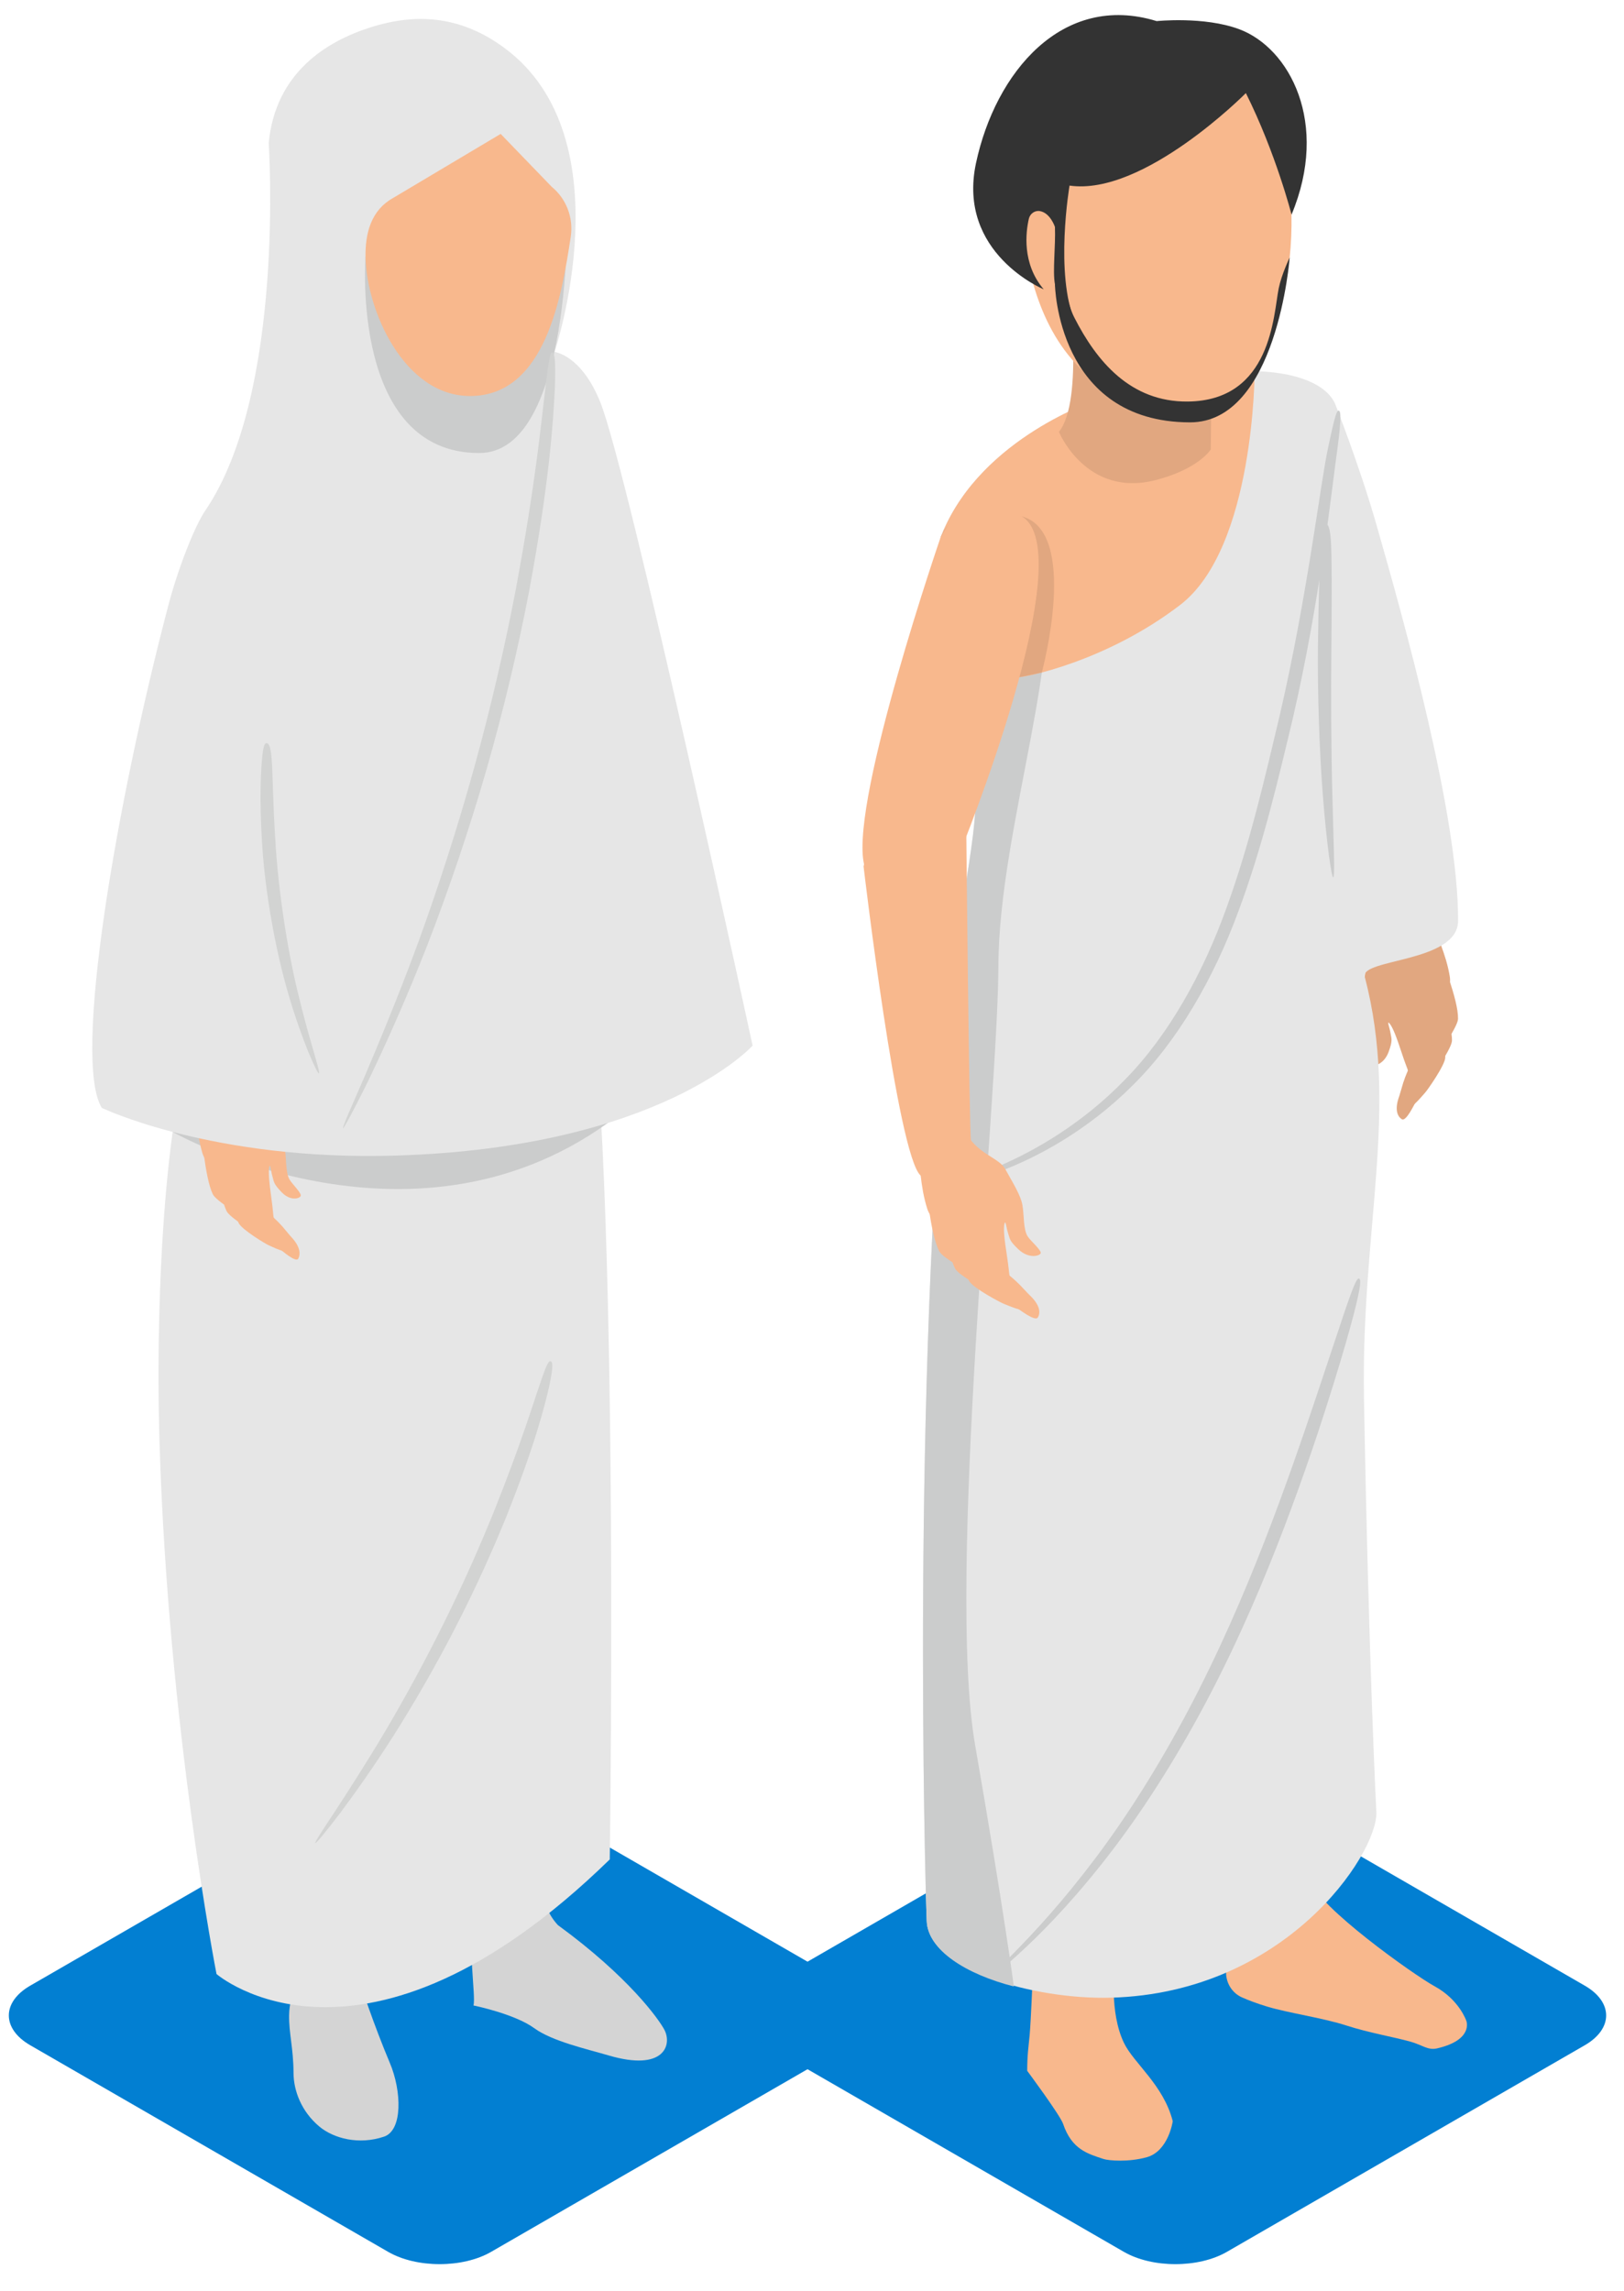 <svg width="56" height="79" viewBox="0 0 56 79" fill="none" xmlns="http://www.w3.org/2000/svg">
<path d="M29.279 68.476C30.26 69.043 30.26 69.961 29.279 70.529L16.937 77.654C15.956 78.221 14.364 78.221 13.383 77.654L1.041 70.529C0.059 69.961 0.059 69.043 1.041 68.476L13.383 61.35C14.364 60.784 15.956 60.784 16.937 61.35L29.279 68.476Z" fill="#027FD2"/>
<path d="M54.649 68.476C55.63 69.043 55.63 69.961 54.649 70.529L42.308 77.654C41.327 78.221 39.734 78.221 38.753 77.654L26.412 70.529C25.429 69.961 25.429 69.043 26.412 68.476L38.753 61.35C39.734 60.784 41.327 60.784 42.308 61.35L54.649 68.476Z" fill="#027FD2"/>
<path d="M17.219 14.765C17.219 14.765 17.647 13.713 19.123 13.709C20.579 13.705 21.03 20.421 21.026 22.453C21.026 22.453 18.975 24.881 18.17 23.323C17.17 21.392 17.219 14.765 17.219 14.765Z" fill="#BCBDBE"/>
<path d="M21.562 31.639C21.562 32.559 20.999 32.913 20.984 33.395C20.971 33.861 20.923 34.365 21.016 34.692C21.111 35.017 21.34 35.42 21.307 35.693C21.284 35.885 21.11 36.321 21.195 36.372C21.28 36.424 21.594 36.34 21.736 35.936C21.876 35.536 21.83 35.488 21.802 35.296C21.774 35.105 21.671 34.843 21.772 34.972C21.874 35.1 21.999 35.452 22.139 35.911C22.28 36.371 22.348 36.508 22.348 36.552C22.35 36.58 22.29 36.681 22.2 36.973C22.15 37.14 22.103 37.341 22.079 37.411C21.918 37.876 22.023 38.108 22.16 38.197C22.298 38.288 22.566 37.667 22.607 37.596C22.648 37.527 22.966 36.692 22.97 36.437C22.975 36.109 22.836 35.592 22.69 35.115C22.612 34.865 23.798 34.193 23.679 33.396C23.562 32.601 23.223 31.944 23.126 31.487C23.03 31.031 22.923 30.525 22.923 30.525L21.436 30.809C21.436 30.809 21.562 31.244 21.562 31.639Z" fill="#E1A780"/>
<path d="M23.077 34.382C22.793 34.17 22.454 34.479 22.451 34.765C22.45 34.789 22.55 35.161 22.703 35.591C22.865 36.043 22.913 36.187 22.914 36.233C22.914 36.259 22.791 36.342 22.64 36.606C22.553 36.757 22.462 36.943 22.422 37.006C22.161 37.422 22.212 37.67 22.326 37.789C22.441 37.906 22.842 37.358 22.898 37.299C22.954 37.242 23.53 36.373 23.534 36.118C23.54 35.789 23.402 35.271 23.254 34.797C23.244 34.763 23.172 34.454 23.077 34.382Z" fill="#E1A780"/>
<path d="M23.483 33.076C23.199 32.863 22.86 33.172 22.856 33.459C22.856 33.481 22.955 33.855 23.11 34.285C23.271 34.737 23.318 34.881 23.319 34.925C23.32 34.953 23.198 35.036 23.046 35.3C22.959 35.451 22.867 35.636 22.828 35.699C22.567 36.115 22.618 36.364 22.732 36.481C22.846 36.6 23.248 36.051 23.304 35.993C23.36 35.935 23.935 35.067 23.94 34.811C23.946 34.483 23.807 33.965 23.66 33.489C23.65 33.456 23.578 33.147 23.483 33.076Z" fill="#E1A780"/>
<path d="M23.289 33.813C23.005 33.601 22.666 33.91 22.664 34.196C22.662 34.22 22.762 34.592 22.916 35.022C23.077 35.474 23.125 35.618 23.126 35.664C23.126 35.69 23.004 35.773 22.852 36.037C22.765 36.188 22.674 36.374 22.634 36.437C22.373 36.853 22.424 37.101 22.538 37.22C22.653 37.337 23.054 36.789 23.11 36.73C23.166 36.673 23.742 35.804 23.746 35.549C23.752 35.22 23.614 34.702 23.466 34.228C23.456 34.194 23.384 33.885 23.289 33.813Z" fill="#E1A780"/>
<path d="M18.17 23.323C18.17 23.323 19.114 21.43 21.027 22.453C21.027 22.453 22.998 31.038 23.167 31.646C23.167 31.646 21.861 33.269 21.035 32.475C20.441 31.905 18.17 23.323 18.17 23.323Z" fill="#BCBDBE"/>
<path d="M13.092 32.382C13.092 32.382 18.066 27.734 20.02 32.475C20.02 32.475 20.28 40.033 20.05 41.813C19.796 43.767 19.719 46.133 19.604 47.401C19.503 48.522 18.792 49.357 17.955 49.327C16.706 49.281 15.094 48.903 14.852 47.298C14.731 46.487 14.139 45.098 14.02 43.021C13.912 41.151 12.907 38.537 12.9 36.77C12.894 34.465 13.092 32.382 13.092 32.382Z" fill="#343434"/>
<path d="M16.198 60.784L16.686 65.755C16.686 65.755 17.58 66.324 18.725 65.682L19.077 61.143C19.077 61.143 17.065 61.858 16.198 60.784Z" fill="#D4D4D4"/>
<path d="M14.81 46.683C14.81 46.683 17.669 43.711 19.605 47.4C19.627 47.14 19.074 61.282 18.954 63.676C18.954 63.676 18.699 64.359 17.699 64.359C16.921 64.359 16.469 63.87 16.469 63.87C16.469 63.87 14.054 49.988 14.81 46.683Z" fill="#343434"/>
<path d="M7.473 33.592C7.473 33.592 14.252 30.2 16.199 35.242C16.199 35.242 14.863 42.152 14.633 44.044C14.38 46.122 13.608 48.058 13.493 49.406C13.392 50.6 12.684 51.489 11.849 51.454C10.605 51.406 8.999 51.005 8.759 49.297C8.639 48.436 8.672 47.62 8.553 45.409C8.447 43.42 7.3 40.546 7.295 38.666C7.287 36.214 7.473 33.592 7.473 33.592Z" fill="#3D3D3D"/>
<path d="M11.35 9.869C11.35 9.869 12.404 13.233 11.043 14.848C11.043 14.848 11.959 17.077 14.304 16.473C15.758 16.1 16.16 15.442 16.16 15.442C16.16 15.442 15.332 13.706 16.238 10.87C16.611 9.702 11.35 9.869 11.35 9.869Z" fill="#E1A780"/>
<path d="M9.969 64.122L10.451 69.248C10.451 69.248 11.729 70.016 12.323 68.834L12.487 64.335C12.487 64.335 10.745 65.186 9.969 64.122Z" fill="#D4D4D4"/>
<path d="M8.716 48.644C8.716 48.644 11.564 45.481 13.493 49.407C13.515 49.129 12.824 64.564 12.706 67.111C12.706 67.111 12.86 67.475 11.507 67.475C10.547 67.475 10.199 66.984 10.199 66.984C10.199 66.984 7.467 53.45 8.716 48.644Z" fill="#3D3D3D"/>
<path d="M13.443 71.14C12.909 69.873 12.401 68.374 12.349 68.129L10.418 68.073C10.418 68.073 9.982 68.685 9.969 69.493C9.959 70.113 10.118 70.625 10.122 71.493C10.125 72.092 10.389 72.812 11.011 73.333C11.506 73.745 12.375 73.976 13.245 73.681C13.886 73.464 13.855 72.115 13.443 71.14Z" fill="#D4D4D4"/>
<path d="M22.911 69.999C22.723 69.639 21.678 68.167 19.238 66.387C18.565 65.657 18.785 64.905 18.785 64.905C18.785 64.905 17.425 64.487 16.621 65.083C16.621 65.083 16.645 65.321 16.659 65.618C16.563 65.722 16.467 65.871 16.389 66.095C16.083 66.957 16.423 68.847 16.326 69.158C16.326 69.158 17.747 69.447 18.425 69.943C19.039 70.393 20.243 70.662 20.986 70.881C22.911 71.447 23.179 70.511 22.911 69.999Z" fill="#D4D4D4"/>
<path d="M19.843 31.51C19.579 30.284 19.046 27.89 18.943 26.52C18.798 24.608 20.252 23.435 20.252 21.204C20.252 18.823 19.706 18.851 19.41 17.2C19.059 15.255 19.572 13.882 19.572 13.882C19.268 13.21 17.652 14.17 16.256 14.131C11.991 14.014 12.315 13.771 12.315 13.771C12.315 13.771 10.104 13.979 8.17 16.258C7.755 16.747 7.56 17.383 7.619 18.022C7.75 19.442 8.936 30.947 6.802 35.488C5.755 37.715 5.334 44.33 5.502 49.791C5.804 59.586 7.466 68.074 7.466 68.074C7.466 68.074 12.499 72.436 21.026 64.122C21.026 64.122 21.456 35.495 19.843 31.51Z" fill="#E6E6E6"/>
<path d="M7.234 17.438C7.234 17.438 7.65 16.266 9.042 16.659C11.096 17.241 7.946 27.899 7.946 27.899C7.946 27.899 5.013 29.561 4.73 27.757C4.38 25.521 7.234 17.438 7.234 17.438Z" fill="#E6E6E6"/>
<path d="M5.954 39.034C5.954 39.034 14.074 43.668 20.96 38.724C20.96 38.724 8.002 33.084 5.954 39.034Z" fill="#CBCCCC"/>
<path d="M8.085 37.085C8.467 37.932 9.102 37.977 9.314 38.412C9.519 38.833 9.77 39.273 9.823 39.617C9.878 39.964 9.845 40.448 9.987 40.681C10.087 40.845 10.419 41.16 10.366 41.249C10.313 41.339 10.006 41.419 9.714 41.116C9.426 40.82 9.447 40.752 9.393 40.561C9.338 40.373 9.319 40.081 9.283 40.251C9.249 40.419 9.286 40.804 9.355 41.294C9.423 41.785 9.421 41.947 9.438 41.986C9.449 42.012 9.543 42.076 9.742 42.3C9.855 42.428 9.979 42.589 10.029 42.641C10.362 42.988 10.366 43.252 10.285 43.404C10.202 43.556 9.713 43.116 9.647 43.073C9.583 43.031 8.962 42.422 8.853 42.189C8.711 41.891 8.617 41.346 8.547 40.837C8.51 40.568 7.203 40.541 6.975 39.752C6.747 38.961 6.769 38.191 6.663 37.724C6.558 37.256 6.441 36.74 6.441 36.74L7.85 36.264C7.85 36.264 7.921 36.724 8.085 37.085Z" fill="#F8B88D"/>
<path d="M7.907 40.357C8.065 40.02 8.488 40.136 8.608 40.397C8.619 40.419 8.687 40.811 8.732 41.281C8.779 41.776 8.797 41.933 8.815 41.973C8.825 41.999 8.967 42.013 9.208 42.181C9.347 42.276 9.503 42.401 9.563 42.44C9.963 42.692 10.021 42.945 9.971 43.109C9.92 43.275 9.344 42.972 9.271 42.945C9.199 42.92 8.339 42.408 8.229 42.176C8.088 41.877 7.993 41.333 7.924 40.825C7.92 40.789 7.853 40.469 7.907 40.357Z" fill="#F8B88D"/>
<path d="M7.013 39.359C7.172 39.023 7.594 39.139 7.714 39.399C7.725 39.42 7.793 39.812 7.838 40.284C7.885 40.779 7.904 40.936 7.921 40.976C7.932 41.001 8.073 41.016 8.314 41.183C8.453 41.279 8.609 41.404 8.669 41.441C9.069 41.695 9.126 41.947 9.077 42.112C9.026 42.277 8.45 41.973 8.377 41.948C8.305 41.923 7.445 41.411 7.336 41.179C7.194 40.88 7.1 40.336 7.03 39.827C7.025 39.791 6.96 39.471 7.013 39.359Z" fill="#F8B88D"/>
<path d="M7.487 39.939C7.646 39.603 8.068 39.719 8.188 39.979C8.199 40.001 8.267 40.393 8.312 40.865C8.359 41.359 8.378 41.517 8.395 41.557C8.406 41.582 8.547 41.597 8.788 41.763C8.926 41.859 9.083 41.985 9.143 42.022C9.543 42.275 9.6 42.527 9.551 42.693C9.5 42.858 8.924 42.555 8.851 42.529C8.779 42.503 7.919 41.991 7.81 41.759C7.668 41.461 7.574 40.917 7.504 40.407C7.499 40.373 7.434 40.053 7.487 39.939Z" fill="#F8B88D"/>
<path d="M4.73 27.757C4.73 27.757 6.29 26.472 7.946 27.898C7.946 27.898 8.225 36.845 8.282 37.494C8.282 37.494 6.666 38.486 5.972 37.804C5.277 37.122 4.73 27.757 4.73 27.757Z" fill="#E6E6E6"/>
<path d="M20.704 13.881C20.048 12.234 19.123 12.137 19.123 12.137C19.123 12.137 21.594 4.777 17.411 1.666C15.98 0.601 14.456 0.403 12.759 0.949C11.239 1.435 9.498 2.519 9.266 4.93C9.266 4.93 9.848 13.533 7.082 17.601C6.706 18.154 6.135 19.615 5.8 20.894C4.007 27.727 2.491 36.557 3.511 38.206C3.511 38.206 7.332 40.042 13.65 39.85C22.796 39.57 25.952 36.058 25.952 36.058C25.952 36.058 21.678 16.327 20.704 13.881Z" fill="#E6E6E6"/>
<path d="M12.604 8.857C12.604 8.857 12.085 15.623 16.523 15.623C19.77 15.624 19.56 7.171 19.56 7.171C19.56 7.171 14.184 4.02 12.604 8.857Z" fill="#CBCCCC"/>
<path d="M16.21 13.657C13.921 13.655 12.632 10.681 12.604 8.857C12.592 8.018 12.809 7.243 13.552 6.829L17.264 4.618L19.026 6.443C19.532 6.859 19.78 7.514 19.68 8.171C19.374 10.161 18.826 13.657 16.21 13.657Z" fill="#F8B88D"/>
<path d="M19.046 12.157C18.983 12.151 18.93 12.291 18.807 13.386C18.667 14.478 18.492 16.537 17.788 20.313C17.43 22.198 16.944 24.327 16.359 26.442C15.776 28.558 15.092 30.657 14.419 32.505C13.74 34.35 13.073 35.943 12.591 37.079C12.344 37.645 12.148 38.098 12.011 38.413C11.879 38.727 11.813 38.902 11.827 38.909C11.841 38.915 11.935 38.754 12.096 38.454C12.254 38.15 12.487 37.713 12.755 37.154C13.291 36.037 14.005 34.458 14.726 32.618C15.44 30.778 16.16 28.678 16.77 26.557C17.381 24.437 17.88 22.295 18.243 20.399C18.952 16.599 19.075 14.521 19.132 13.415C19.172 12.307 19.11 12.162 19.046 12.157Z" fill="#D2D3D2"/>
<path d="M9.194 25.629C9.13 25.625 9.086 25.681 9.038 26.143C8.999 26.603 8.937 27.472 9.038 29.085C9.134 30.697 9.485 32.733 9.955 34.319C10.187 35.109 10.435 35.792 10.63 36.271C10.83 36.749 10.969 37.029 10.998 37.017C11.063 36.991 10.649 35.82 10.271 34.231C9.886 32.644 9.594 30.637 9.499 29.053C9.399 27.471 9.409 26.616 9.365 26.157C9.33 25.699 9.258 25.633 9.194 25.629Z" fill="#D2D3D2"/>
<path d="M18.988 46.942C18.927 46.925 18.86 47.005 18.627 47.701C18.384 48.394 17.994 49.714 17.046 52.09C16.567 53.278 15.979 54.609 15.331 55.918C14.684 57.231 13.979 58.522 13.314 59.65C12.646 60.778 12.02 61.745 11.571 62.435C11.116 63.122 10.846 63.538 10.872 63.558C10.898 63.577 11.218 63.195 11.719 62.537C12.215 61.875 12.886 60.931 13.594 59.818C14.298 58.703 15.04 57.421 15.712 56.109C16.387 54.799 16.992 53.461 17.475 52.263C18.432 49.865 18.776 48.518 18.94 47.797C19.095 47.071 19.05 46.961 18.988 46.942Z" fill="#D2D3D2"/>
<path d="M40.439 73.148C40.122 71.897 39.086 71.145 38.753 70.441C38.247 69.376 38.439 67.901 38.439 67.901C37.519 68.648 35.607 68.222 35.607 68.222C35.607 68.222 35.551 69.661 35.505 70.18C35.467 70.588 35.421 70.858 35.421 71.412C35.421 71.412 36.557 72.942 36.658 73.24C36.954 74.112 37.483 74.266 38.054 74.453C38.223 74.509 38.917 74.569 39.55 74.39C40.291 74.178 40.441 73.154 40.439 73.148Z" fill="#F8B88D"/>
<path d="M42.962 14.63C42.962 14.63 43.249 13.398 44.849 13.265C47.172 13.073 47.493 24.976 47.46 23.296C47.46 23.296 44.873 25.529 43.996 23.936C42.908 21.959 42.962 14.63 42.962 14.63Z" fill="#E1A780"/>
<path d="M47.689 31.887C47.689 32.83 47.077 33.193 47.061 33.686C47.046 34.162 46.994 34.678 47.096 35.011C47.198 35.346 47.449 35.757 47.411 36.035C47.386 36.233 47.197 36.678 47.29 36.73C47.383 36.783 47.725 36.697 47.88 36.283C48.032 35.874 47.981 35.825 47.95 35.63C47.919 35.434 47.807 35.167 47.918 35.298C48.029 35.429 48.165 35.79 48.318 36.258C48.47 36.729 48.545 36.869 48.546 36.914C48.547 36.942 48.481 37.047 48.385 37.345C48.33 37.517 48.278 37.722 48.252 37.794C48.077 38.267 48.19 38.505 48.341 38.597C48.49 38.69 48.782 38.053 48.828 37.982C48.871 37.911 49.217 37.058 49.221 36.797C49.227 36.461 49.077 35.931 48.917 35.445C48.831 35.189 50.122 34.502 49.994 33.687C49.865 32.871 49.497 32.201 49.392 31.734C49.288 31.266 49.172 30.75 49.172 30.75L47.553 31.041C47.553 31.041 47.689 31.486 47.689 31.887Z" fill="#E1A780"/>
<path d="M49.339 34.694C49.029 34.477 48.66 34.793 48.657 35.087C48.656 35.111 48.765 35.492 48.932 35.932C49.108 36.395 49.159 36.542 49.161 36.587C49.161 36.614 49.028 36.699 48.863 36.969C48.768 37.124 48.668 37.315 48.625 37.379C48.341 37.804 48.396 38.057 48.521 38.178C48.645 38.298 49.083 37.739 49.144 37.678C49.204 37.618 49.832 36.73 49.836 36.469C49.841 36.133 49.692 35.605 49.532 35.117C49.52 35.085 49.441 34.768 49.339 34.694Z" fill="#E1A780"/>
<path d="M49.78 33.359C49.471 33.141 49.103 33.457 49.099 33.751C49.099 33.775 49.207 34.156 49.373 34.596C49.549 35.057 49.601 35.207 49.603 35.251C49.604 35.279 49.469 35.363 49.305 35.633C49.211 35.788 49.111 35.979 49.067 36.043C48.783 36.468 48.839 36.721 48.963 36.841C49.087 36.963 49.524 36.403 49.585 36.343C49.647 36.283 50.273 35.395 50.277 35.133C50.283 34.797 50.133 34.269 49.973 33.781C49.961 33.748 49.883 33.432 49.78 33.359Z" fill="#E1A780"/>
<path d="M49.569 34.112C49.26 33.895 48.892 34.211 48.888 34.505C48.888 34.529 48.996 34.91 49.162 35.35C49.338 35.812 49.39 35.961 49.392 36.005C49.393 36.032 49.258 36.118 49.094 36.387C49 36.542 48.9 36.733 48.856 36.797C48.572 37.222 48.628 37.475 48.752 37.596C48.876 37.717 49.313 37.157 49.374 37.096C49.436 37.036 50.062 36.148 50.068 35.887C50.073 35.551 49.922 35.023 49.762 34.535C49.752 34.503 49.673 34.186 49.569 34.112Z" fill="#E1A780"/>
<path d="M43.997 23.383C43.997 23.383 45.01 20.621 47.093 21.666C47.093 21.666 49.57 31.701 49.57 32.605C49.57 32.605 47.991 33.257 47.711 32.859C47.034 31.899 43.997 23.383 43.997 23.383Z" fill="#E1A780"/>
<path d="M38.63 32.829C38.63 32.829 44.435 27.807 46.617 32.658C46.617 32.658 46.656 40.655 46.398 42.474C46.115 44.474 46.185 46.319 46.059 47.617C45.944 48.765 45.151 49.619 44.216 49.587C42.823 49.539 41.02 49.153 40.752 47.513C40.616 46.683 39.797 45.837 39.666 43.711C39.545 41.799 38.423 39.125 38.416 37.317C38.407 34.959 38.63 32.829 38.63 32.829Z" fill="#F8B88D"/>
<path d="M40.704 46.883C40.704 46.883 43.896 43.842 46.059 47.617C46.083 47.35 45.308 62.39 45.175 64.838C45.175 64.838 44.89 65.537 43.772 65.537C42.903 65.537 42.367 64.717 42.367 64.717C42.367 64.717 39.859 50.263 40.704 46.883Z" fill="#F8B88D"/>
<path d="M33.044 33.904C33.044 33.904 40.15 30.596 42.332 35.756C42.332 35.756 40.834 42.82 40.577 44.758C40.293 46.884 39.428 48.863 39.3 50.243C39.186 51.463 38.392 52.372 37.458 52.339C36.064 52.288 34.262 51.876 33.993 50.131C33.857 49.25 33.896 48.414 33.762 46.155C33.644 44.119 32.849 41.018 32.844 39.095C32.834 36.587 33.044 33.904 33.044 33.904Z" fill="#F8B88D"/>
<path d="M42.367 64.717L42.279 68.001C42.269 68.378 42.484 68.729 42.829 68.881C43.049 68.978 43.337 69.089 43.701 69.199C44.431 69.419 45.619 69.587 46.424 69.849C47.209 70.102 48.059 70.245 48.632 70.405C49.049 70.521 49.235 70.713 49.556 70.638C50.819 70.345 50.564 69.691 50.564 69.691C50.564 69.691 50.325 68.963 49.467 68.495C48.769 68.114 45.432 65.747 45.175 64.838C45.175 64.838 44.084 65.829 42.367 64.717Z" fill="#F8B88D"/>
<path d="M33.945 49.463C33.945 49.463 37.137 46.227 39.3 50.243C39.324 49.959 38.549 65.747 38.416 68.351C38.416 68.351 38.59 68.723 37.073 68.723C35.997 68.723 35.608 68.221 35.608 68.221C35.608 68.221 33.1 53.057 33.945 49.463Z" fill="#F8B88D"/>
<path d="M37.816 13.792C37.816 13.792 33.746 15.115 32.436 18.524C32.436 18.524 33.138 22.023 33.626 27.074C33.771 28.584 33.062 31.212 32.683 35.072C31.448 47.684 31.894 64.786 31.956 66.25C32.028 67.919 35.638 68.964 38.314 68.89C44.319 68.723 47.462 63.974 47.462 62.526C47.462 62.526 47.2 57.506 47.034 48.231C46.928 42.37 48.26 38.242 47.06 33.686C46.895 33.056 50.268 33.198 50.278 31.762C50.299 28.146 48.419 21.431 47.462 18.09C46.875 16.042 46.038 13.924 46.038 13.924C45.726 13.236 44.692 12.836 43.264 12.798C38.902 12.676 37.816 13.792 37.816 13.792Z" fill="#E6E6E6"/>
<path d="M33.626 60.185C32.627 54.439 34.411 38.053 34.428 33.287C34.447 28.519 36.858 22.093 35.887 19.131C34.923 16.188 32.575 18.236 32.544 18.263C32.543 18.267 32.543 18.269 32.542 18.272C32.531 18.301 32.499 18.404 32.446 18.573C32.531 19.008 33.171 22.367 33.626 27.073C33.771 28.584 33.062 31.213 32.683 35.072C31.448 47.684 31.894 64.785 31.956 66.249C31.999 67.257 33.311 68.079 34.96 68.503C34.96 68.503 34.624 65.931 33.626 60.185Z" fill="#CBCCCC"/>
<path d="M37.816 13.792C37.816 13.792 33.899 15.067 32.515 18.335C32.466 18.486 32.446 18.574 32.446 18.574C32.531 19.008 35.542 20.071 35.152 23.352C35.266 23.364 38.099 22.852 40.699 20.858C43.264 18.886 43.264 12.798 43.264 12.798C38.902 12.676 37.816 13.792 37.816 13.792Z" fill="#F8B88D"/>
<path d="M46.163 14.161C46.099 14.149 46.035 14.297 45.788 15.481C45.532 16.662 45.08 20.567 44.128 24.671C43.639 26.721 43.111 29.062 42.292 31.309C41.487 33.557 40.303 35.69 38.809 37.214C37.329 38.75 35.665 39.694 34.437 40.218C33.2 40.741 32.399 40.901 32.409 40.942C32.412 40.957 32.615 40.926 32.98 40.851C33.343 40.765 33.869 40.626 34.505 40.385C35.772 39.906 37.495 38.989 39.044 37.442C40.608 35.909 41.853 33.731 42.692 31.457C43.547 29.179 44.088 26.829 44.579 24.777C45.533 20.661 45.936 16.741 46.109 15.541C46.273 14.339 46.224 14.173 46.163 14.161Z" fill="#CBCCCC"/>
<path d="M46.863 44.092C46.801 44.072 46.721 44.194 46.367 45.229C46.193 45.748 45.947 46.49 45.591 47.556C45.235 48.62 44.777 50.008 44.12 51.788C43.464 53.569 42.657 55.573 41.711 57.522C40.769 59.473 39.679 61.361 38.58 62.957C37.48 64.556 36.376 65.854 35.543 66.741C34.709 67.629 34.167 68.124 34.192 68.154C34.203 68.166 34.349 68.054 34.608 67.838C34.869 67.624 35.232 67.293 35.672 66.868C36.551 66.012 37.703 64.733 38.847 63.145C39.992 61.557 41.123 59.666 42.095 57.709C43.071 55.753 43.893 53.74 44.553 51.949C45.215 50.157 45.661 48.761 45.996 47.686C46.328 46.613 46.541 45.857 46.679 45.328C46.953 44.268 46.923 44.112 46.863 44.092Z" fill="#CBCCCC"/>
<path d="M45.715 18.07C45.651 18.066 45.608 18.122 45.561 18.572C45.517 19.022 45.464 20.676 45.447 22.254C45.429 23.828 45.49 25.836 45.617 27.446C45.742 29.054 45.913 30.262 45.974 30.255C46.039 30.248 45.983 29.032 45.944 27.426C45.9 25.819 45.892 23.823 45.91 22.258C45.926 20.691 45.928 19.04 45.888 18.588C45.852 18.135 45.779 18.072 45.715 18.07Z" fill="#CBCCCC"/>
<path d="M32.436 18.524C32.436 18.524 32.849 17.177 35.233 17.807C37.239 18.336 35.925 23.191 35.925 23.191L35.152 23.352C35.152 23.352 31.698 23.788 32.436 18.524Z" fill="#E1A780"/>
<path d="M32.436 18.524C32.436 18.524 33.3 16.665 35.233 17.807C37.331 19.045 33.096 29.415 33.096 29.415C33.096 29.415 30.103 31.559 29.777 29.716C29.375 27.428 32.436 18.524 32.436 18.524Z" fill="#F8B88D"/>
<path d="M33.255 38.971C33.695 39.835 34.426 39.883 34.671 40.328C34.906 40.757 35.195 41.208 35.257 41.561C35.318 41.915 35.281 42.411 35.445 42.649C35.561 42.817 35.942 43.137 35.881 43.229C35.819 43.321 35.466 43.403 35.131 43.095C34.801 42.789 34.825 42.721 34.761 42.527C34.698 42.332 34.675 42.036 34.635 42.208C34.594 42.38 34.639 42.775 34.718 43.276C34.795 43.777 34.794 43.943 34.813 43.984C34.826 44.011 34.935 44.076 35.162 44.304C35.293 44.436 35.437 44.601 35.494 44.653C35.875 45.007 35.882 45.277 35.787 45.433C35.693 45.588 35.129 45.14 35.054 45.096C34.979 45.052 34.265 44.429 34.139 44.192C33.977 43.887 33.867 43.331 33.787 42.808C33.746 42.533 32.241 42.505 31.978 41.697C31.717 40.888 31.742 40.101 31.619 39.623C31.498 39.145 31.365 38.617 31.365 38.617L32.985 38.129C32.985 38.129 33.067 38.601 33.255 38.971Z" fill="#F8B88D"/>
<path d="M33.051 42.317C33.233 41.971 33.719 42.092 33.859 42.357C33.871 42.38 33.948 42.781 34 43.262C34.055 43.769 34.077 43.929 34.096 43.97C34.108 43.997 34.271 44.011 34.548 44.182C34.707 44.281 34.887 44.407 34.957 44.447C35.416 44.705 35.484 44.964 35.425 45.133C35.368 45.301 34.705 44.992 34.621 44.965C34.537 44.938 33.548 44.416 33.421 44.178C33.26 43.871 33.151 43.317 33.071 42.794C33.065 42.76 32.991 42.431 33.051 42.317Z" fill="#F8B88D"/>
<path d="M32.022 41.296C32.205 40.951 32.69 41.071 32.83 41.337C32.841 41.359 32.919 41.76 32.971 42.243C33.026 42.749 33.049 42.908 33.068 42.949C33.08 42.977 33.242 42.991 33.52 43.161C33.678 43.26 33.858 43.387 33.928 43.427C34.388 43.685 34.456 43.943 34.397 44.112C34.338 44.28 33.677 43.971 33.593 43.944C33.509 43.917 32.52 43.395 32.393 43.157C32.23 42.851 32.122 42.296 32.042 41.773C32.037 41.739 31.961 41.411 32.022 41.296Z" fill="#F8B88D"/>
<path d="M32.567 41.89C32.75 41.546 33.235 41.664 33.375 41.931C33.387 41.953 33.466 42.354 33.516 42.837C33.571 43.343 33.594 43.502 33.612 43.543C33.624 43.571 33.787 43.584 34.064 43.755C34.224 43.855 34.404 43.982 34.474 44.022C34.932 44.279 35 44.538 34.942 44.706C34.884 44.875 34.222 44.565 34.138 44.538C34.054 44.513 33.064 43.989 32.938 43.751C32.776 43.446 32.667 42.89 32.588 42.368C32.582 42.333 32.507 42.005 32.567 41.89Z" fill="#F8B88D"/>
<path d="M29.778 29.876C29.778 29.876 30.678 26.272 33.322 28.842C33.322 28.842 33.417 38.725 33.483 39.389C33.483 39.389 32.546 41.237 31.747 40.54C30.947 39.844 29.778 29.876 29.778 29.876Z" fill="#F8B88D"/>
<path d="M36.829 9.801C36.829 9.801 37.397 13.791 36.515 14.893C36.515 14.893 37.451 17.173 39.851 16.556C41.338 16.173 41.75 15.5 41.75 15.5L41.809 10.408L36.829 9.801Z" fill="#E1A780"/>
<path d="M35.239 6.579C35.239 6.579 34.802 14.147 41.148 14.161C42.838 14.164 43.538 12.699 44.237 10.188C44.638 8.741 44.702 6.147 44.016 4.175C43.25 1.979 41.926 1.653 40.198 1.653C35.144 1.653 35.239 6.579 35.239 6.579Z" fill="#F8B88D"/>
<path d="M36.377 9.801C36.377 9.801 36.441 14.557 41.034 14.565C44.041 14.569 44.472 8.879 44.472 8.879C44.472 8.879 44.194 9.455 44.094 9.941C43.91 10.84 43.854 13.821 40.954 13.847C38.986 13.865 37.816 12.464 37.044 10.947C36.752 10.373 36.829 9.801 36.377 9.801Z" fill="#333333"/>
<path d="M42.961 3.21C42.961 3.21 39.438 6.77 36.881 6.4C36.881 6.4 36.357 9.46 37.082 11.136C37.082 11.136 36.589 10.928 36.377 9.801C36.292 9.348 36.404 8.489 36.377 7.826C36.377 7.826 36.221 7.345 35.861 7.28C35.685 7.248 35.517 7.37 35.477 7.545C35.374 7.998 35.233 9.09 35.99 9.977C35.99 9.977 32.988 8.736 33.656 5.621C34.322 2.506 36.624 -0.274 39.885 0.728C39.885 0.728 41.518 0.557 42.726 1.005C44.472 1.653 45.852 4.248 44.536 7.401C44.536 7.401 43.998 5.288 42.961 3.21Z" fill="#333333"/>
</svg>
